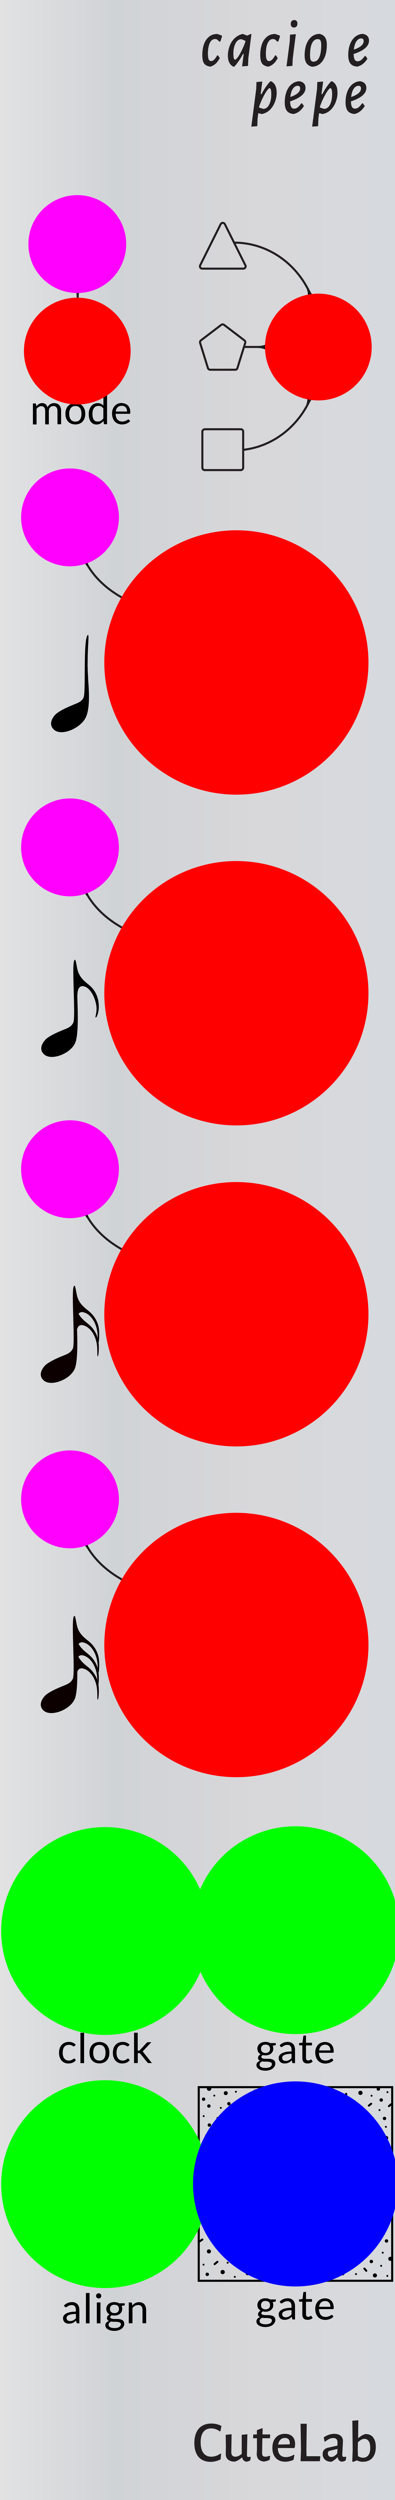 <?xml version="1.0" encoding="UTF-8"?>
<svg xmlns="http://www.w3.org/2000/svg" xmlns:xlink="http://www.w3.org/1999/xlink" viewBox="0 0 57.6 364.25">
  <defs>
    <linearGradient id="panel-gradient" x1="0" y1="182.13" x2="57.6" y2="182.13" gradientUnits="userSpaceOnUse">
      <stop offset="0" stop-color="#e2e2e3"/>
      <stop offset=".29" stop-color="#d0d3d6"/>
      <stop offset=".65" stop-color="#d8d7da"/>
      <stop offset=".87" stop-color="#d7d9dc"/>
      <stop offset="1" stop-color="#d6d9dd"/>
      <stop offset="1" stop-color="#a6a8ab"/>
    </linearGradient>
  </defs>
  <g id="Panel_Background" data-name="Panel Background">
    <rect x="0" y="0" width="57.6" height="364.25" style="fill: url(#panel-gradient);"/>
  </g>
  <g id="print">
    <g id="Labels_as_Shapes" data-name="Labels as Shapes">
      <g>
        <path d="M32.3,353.45l-.16.77-.08.03c-.38-.29-.8-.44-1.26-.44-.5,0-.88.17-1.14.51-.26.34-.4.84-.4,1.51s.13,1.21.4,1.56c.27.36.65.54,1.14.54.24,0,.47-.04.71-.12s.45-.2.65-.34l.08.05-.07.8c-.49.24-.97.36-1.44.36-.77,0-1.35-.24-1.77-.71-.41-.48-.62-1.15-.62-2.03s.22-1.61.65-2.1,1.05-.74,1.84-.74c.56,0,1.05.12,1.47.37Z" style="fill: #231f20;"/>
        <path d="M36.57,357.99l-.08.48c-.19.11-.37.17-.55.19-.17-.03-.3-.09-.4-.18-.1-.09-.17-.23-.23-.42h-.06c-.33.3-.67.5-1.02.59-.43,0-.75-.1-.98-.3-.23-.2-.34-.48-.33-.85l.02-1.06-.03-1.7.86-.08-.04,2.6c0,.21.04.37.14.49.1.12.25.18.45.18.3,0,.61-.14.93-.42v-2.77l.82-.08-.06,3.03c0,.1.02.17.05.22.03.04.09.06.18.06.07,0,.16-.01.26-.03l.08.06Z" style="fill: #231f20;"/>
        <path d="M39.31,357.79l.08.06-.08.54c-.31.15-.6.23-.87.25-.35-.06-.61-.17-.76-.35-.16-.18-.24-.44-.24-.78l.03-.61v-1.66h-.54l-.03-.05.04-.5h.52v-.62l.76-.29.08.07-.02.84h1.09l.03.06-.04.49h-1.1l-.04,2.13c0,.21.03.36.11.44.08.08.21.12.39.12s.38-.05.59-.15Z" style="fill: #231f20;"/>
        <path d="M42.91,356.67h-2.39c0,.44.11.77.31.99.2.22.49.33.87.33s.77-.12,1.15-.35l.08.05-.13.7c-.41.18-.82.27-1.21.27-.58,0-1.04-.18-1.37-.54-.33-.36-.5-.85-.5-1.47s.16-1.13.49-1.5c.33-.37.77-.55,1.33-.55.48,0,.84.13,1.1.39.26.26.39.63.39,1.1,0,.13-.01.29-.04.47l-.09.1ZM42.26,356c0-.27-.06-.47-.18-.6-.12-.14-.3-.2-.53-.2-.26,0-.48.08-.65.25s-.28.4-.34.71l1.68-.03.02-.12Z" style="fill: #231f20;"/>
        <path d="M46.71,357.94l-.07.65h-2.81l.06-1.64-.06-3.82h.9l-.05,3.74.02.99h1.95l.06.08Z" style="fill: #231f20;"/>
        <path d="M49.67,354.88c.23.19.34.45.34.78,0,.1-.02.44-.05,1.02-.03.57-.05.9-.05,1,0,.11.02.18.06.22.04.04.1.06.19.06.06,0,.14-.01.25-.03l.08.06-.08.48c-.16.1-.34.16-.54.19-.18-.02-.32-.08-.42-.19-.11-.11-.17-.26-.2-.44h-.06c-.29.31-.58.52-.88.64-.39,0-.7-.11-.92-.31s-.34-.47-.34-.81c0-.5.27-.82.82-.94l1.34-.3v-.46c0-.21-.04-.37-.15-.48-.1-.11-.26-.16-.45-.16s-.39.04-.58.13c-.19.09-.41.23-.64.41l-.07-.04-.11-.6c.5-.34,1.01-.51,1.53-.51.39,0,.7.09.93.28ZM48.1,357.07c-.1.02-.18.06-.22.11-.05.05-.07.14-.07.25,0,.17.05.3.14.4.09.1.22.14.38.14.27,0,.55-.17.85-.52l.03-.65-1.11.26Z" style="fill: #231f20;"/>
        <path d="M54.41,355.13c.26.33.39.79.39,1.38,0,.69-.17,1.22-.5,1.6-.33.37-.8.56-1.39.56-.29,0-.58-.07-.87-.2l-.54.22-.13-.08.06-1.65-.05-4.27.87-.07-.03,2.59h.05c.18-.15.34-.27.49-.36.15-.09.33-.16.53-.22.49,0,.87.16,1.13.49ZM53.71,357.72c.19-.24.28-.59.28-1.07,0-.42-.07-.75-.22-.98s-.36-.34-.64-.34c-.3,0-.61.17-.94.51l-.02,1.02.03.99c.25.15.5.23.73.23.33,0,.59-.12.77-.35Z" style="fill: #231f20;"/>
      </g>
      <g>
        <path d="M40.35,13.46c0,.47-.08.92-.25,1.37-.16.45-.41.83-.73,1.16-.33.32-.71.53-1.17.62h-.05l-.49-.12-.1.79-.04,1.1-.87.07.71-5.49.04-1.01.85-.07-.24,1.83h.12c.38-.72.8-1.34,1.28-1.86h.15c.52.28.78.82.78,1.61ZM39.24,15.26c.21-.4.32-.91.32-1.52,0-.32-.02-.55-.07-.69-.05-.14-.11-.21-.17-.21-.07,0-.19.1-.35.31-.16.2-.34.5-.55.9-.21.39-.41.86-.61,1.4l-.03.22.6.19c.36,0,.65-.2.86-.6Z" style="fill: #231f20;"/>
        <path d="M44.05,15.06l.27.39c-.39.63-.88,1.01-1.46,1.15h-.12c-.42-.05-.74-.21-.93-.48s-.29-.67-.29-1.21c0-.59.09-1.11.26-1.56s.42-.82.74-1.08.68-.41,1.08-.43h.09c.28.06.49.16.64.33.15.17.22.38.22.65,0,.81-.75,1.46-2.24,1.95,0,.37.06.64.15.81.1.17.24.25.44.25.16,0,.33-.06.49-.17.16-.12.34-.32.54-.6h.12ZM42.7,12.94c-.19.29-.31.69-.36,1.19.95-.32,1.43-.74,1.43-1.25,0-.25-.12-.38-.37-.38-.27,0-.5.15-.7.44Z" style="fill: #231f20;"/>
        <path d="M49.22,13.46c0,.47-.08.92-.25,1.37-.16.45-.41.83-.73,1.16-.33.32-.71.53-1.17.62h-.05l-.49-.12-.1.79-.04,1.1-.87.07.71-5.49.04-1.01.85-.07-.24,1.83h.12c.38-.72.8-1.34,1.28-1.86h.15c.52.28.78.82.78,1.61ZM48.11,15.26c.21-.4.32-.91.32-1.52,0-.32-.02-.55-.07-.69-.05-.14-.11-.21-.17-.21-.07,0-.19.1-.35.31-.16.2-.34.5-.55.9-.21.39-.41.86-.61,1.4l-.03.22.6.19c.36,0,.65-.2.86-.6Z" style="fill: #231f20;"/>
        <path d="M52.92,15.06l.27.39c-.39.63-.88,1.01-1.46,1.15h-.12c-.42-.05-.74-.21-.93-.48s-.29-.67-.29-1.21c0-.59.09-1.11.26-1.56s.42-.82.74-1.08.68-.41,1.08-.43h.09c.28.06.49.16.64.33.15.17.22.38.22.65,0,.81-.75,1.46-2.24,1.95,0,.37.06.64.15.81.1.17.24.25.44.25.16,0,.33-.06.49-.17.16-.12.34-.32.54-.6h.12ZM51.57,12.94c-.19.29-.31.69-.36,1.19.95-.32,1.43-.74,1.43-1.25,0-.25-.12-.38-.37-.38-.27,0-.5.15-.7.44Z" style="fill: #231f20;"/>
      </g>
      <g>
        <path d="M32.33,5.17l.05.13-.24.74-.18.02c-.12-.15-.22-.25-.31-.3-.09-.05-.19-.07-.3-.07-.32,0-.57.19-.75.56-.18.38-.28.9-.28,1.56,0,.4.04.68.11.84.07.16.19.25.36.25.29,0,.58-.28.88-.83h.12s.26.39.26.39c-.19.35-.38.62-.59.81-.21.19-.45.33-.74.43h-.13c-.39-.07-.67-.22-.84-.47-.17-.25-.25-.66-.25-1.23s.08-1.09.24-1.55c.16-.46.4-.82.73-1.09.33-.27.73-.41,1.22-.41l.62.22Z" style="fill: #231f20;"/>
        <path d="M36.66,5l-.45,3.52-.04,1.08-.87.07.24-1.82h-.1c-.39.74-.82,1.36-1.27,1.86h-.15c-.53-.27-.79-.81-.79-1.61,0-.46.08-.91.24-1.36.16-.45.4-.83.73-1.15s.72-.54,1.18-.64h.05l.61.24.54-.25.09.06ZM34.63,8.4c.16-.2.34-.5.54-.89.2-.39.41-.86.61-1.41v-.15l-.57-.24c-.36,0-.65.2-.86.6-.21.4-.32.91-.32,1.52,0,.31.02.54.07.67.05.13.11.2.17.2.08,0,.2-.1.35-.3Z" style="fill: #231f20;"/>
        <path d="M40.78,5.17l.05.13-.24.74-.18.02c-.12-.15-.22-.25-.31-.3-.09-.05-.19-.07-.3-.07-.32,0-.57.19-.75.56-.19.38-.28.9-.28,1.56,0,.4.04.68.11.84.07.16.19.25.36.25.29,0,.58-.28.88-.83h.12s.26.39.26.39c-.19.35-.38.62-.59.81s-.45.33-.74.43h-.13c-.39-.07-.67-.22-.84-.47-.17-.25-.25-.66-.25-1.23s.08-1.09.24-1.55c.16-.46.4-.82.73-1.09.33-.27.73-.41,1.22-.41l.62.22Z" style="fill: #231f20;"/>
        <path d="M42.69,8.52l-.05,1.08-.86.07.47-3.61.04-1.01.85-.07-.45,3.54ZM43.25,3.06c.08.09.12.22.12.39s-.04.31-.14.41-.21.15-.36.15-.27-.05-.35-.14c-.08-.09-.12-.22-.12-.39s.05-.31.14-.41.21-.15.37-.15c.15,0,.26.05.34.14Z" style="fill: #231f20;"/>
        <path d="M46.6,4.94c.35.07.61.24.79.49.18.25.27.61.27,1.08,0,.94-.18,1.7-.55,2.27-.37.57-.88.89-1.53.94h-.09c-.36-.09-.63-.26-.8-.52-.18-.26-.27-.63-.27-1.12,0-.6.08-1.13.25-1.6.17-.46.41-.83.73-1.1.31-.27.69-.42,1.12-.44h.09ZM45.49,6.32c-.19.42-.28,1-.28,1.76,0,.32.04.55.11.69.08.14.2.21.39.21.38,0,.66-.21.85-.64.19-.42.28-1.01.28-1.76,0-.32-.04-.55-.11-.68-.08-.13-.2-.2-.38-.2-.38,0-.67.21-.85.62Z" style="fill: #231f20;"/>
        <path d="M53.31,8.16l.27.39c-.39.63-.88,1.01-1.46,1.15h-.12c-.42-.05-.74-.21-.93-.48s-.29-.67-.29-1.21c0-.59.09-1.11.26-1.56s.42-.82.74-1.08.68-.41,1.08-.43h.09c.28.06.49.16.64.33.15.17.22.38.22.65,0,.81-.75,1.46-2.24,1.95,0,.37.06.64.15.81.1.17.24.25.44.25.16,0,.33-.06.49-.17.16-.12.34-.32.54-.6h.12ZM51.96,6.04c-.19.29-.31.69-.36,1.19.95-.32,1.43-.74,1.43-1.25,0-.25-.12-.38-.37-.38-.27,0-.5.15-.7.44Z" style="fill: #231f20;"/>
      </g>
      <g>
        <path d="M38.71,334.85c.13,0,.26.01.37.04.12.03.22.07.31.13h.83v.2c0,.07-.04.11-.13.13l-.34.05c.07.13.1.27.1.43,0,.15-.03.28-.08.4-.06.12-.14.22-.24.31-.1.09-.22.15-.36.2-.14.05-.29.07-.46.07-.14,0-.28-.02-.4-.05-.06.04-.11.09-.15.13-.03.05-.05.09-.05.14,0,.07.03.13.09.17.06.04.13.07.23.08.1.02.21.03.33.03h.37c.13,0,.25.01.37.03s.23.06.33.11.17.12.23.21c.06.09.09.2.09.35,0,.13-.03.26-.1.38-.07.12-.16.23-.28.33-.12.1-.27.17-.45.23s-.38.09-.6.09-.42-.02-.58-.07c-.17-.04-.31-.1-.42-.18-.11-.07-.19-.16-.25-.26-.05-.1-.08-.2-.08-.3,0-.15.05-.28.14-.38.09-.11.22-.19.39-.25-.09-.04-.15-.09-.21-.16-.05-.07-.08-.16-.08-.27,0-.04,0-.09.02-.14.02-.05.04-.09.07-.14.03-.05.07-.09.12-.13.05-.04.1-.08.17-.11-.15-.08-.27-.2-.35-.33-.08-.14-.13-.3-.13-.49,0-.15.03-.28.09-.4s.14-.22.24-.31c.1-.08.22-.15.36-.2.14-.05.3-.07.46-.07ZM39.65,338.1c0-.08-.02-.14-.06-.19s-.1-.08-.17-.11c-.07-.03-.16-.04-.25-.06-.09-.01-.19-.02-.3-.02h-.32c-.11,0-.21-.01-.31-.04-.11.05-.21.12-.28.2s-.11.17-.11.28c0,.07.02.13.05.19.03.06.09.11.16.15s.16.08.27.1c.11.03.24.04.39.04s.27-.01.39-.04.21-.06.29-.11c.08-.05.14-.11.18-.17s.06-.14.06-.22ZM38.71,336.46c.11,0,.2-.01.29-.04.08-.03.15-.07.21-.13.06-.05.1-.12.13-.19s.04-.16.04-.25c0-.19-.06-.33-.17-.44-.11-.11-.28-.17-.49-.17s-.38.05-.49.17c-.11.11-.17.26-.17.44,0,.09.01.17.04.25.03.08.07.14.13.19.06.05.12.1.21.13.08.03.18.04.28.04Z"/>
        <path d="M43.04,337.94h-.24c-.05,0-.09,0-.13-.02-.03-.02-.05-.05-.06-.1l-.06-.28c-.08.07-.16.14-.23.19-.08.06-.16.11-.24.14s-.17.07-.27.09c-.09.02-.2.03-.32.03s-.23-.02-.33-.05c-.1-.03-.19-.08-.27-.15-.08-.07-.14-.15-.18-.25-.04-.1-.07-.22-.07-.36,0-.12.03-.24.1-.35s.17-.21.32-.3c.15-.09.34-.16.58-.21.24-.06.53-.08.87-.08v-.24c0-.24-.05-.42-.15-.54-.1-.12-.25-.18-.45-.18-.13,0-.24.02-.33.05s-.17.07-.23.11c-.06.04-.12.08-.17.11s-.09.05-.14.05c-.04,0-.07,0-.09-.03-.03-.02-.05-.04-.07-.07l-.1-.17c.17-.16.35-.28.54-.36.19-.08.41-.12.65-.12.17,0,.32.03.45.08.13.06.24.13.33.23.09.1.16.22.2.36.05.14.07.3.07.47v1.94ZM41.65,337.62c.09,0,.18,0,.26-.03s.15-.05.22-.08c.07-.04.13-.08.2-.13.06-.05.12-.11.18-.17v-.63c-.25,0-.45.02-.63.05-.17.03-.31.07-.42.12-.11.05-.19.11-.24.18s-.07.14-.07.23.01.15.04.21c.03.06.06.11.1.14.04.04.1.06.16.08.06.02.12.03.2.03Z"/>
        <path d="M44.83,337.99c-.24,0-.42-.07-.55-.2-.13-.13-.19-.33-.19-.58v-1.86h-.37s-.06,0-.08-.03c-.02-.02-.03-.05-.03-.09v-.21l.5-.06.12-.94s.02-.05.04-.07c.02-.02.05-.03.08-.03h.27v1.05h.87v.39h-.87v1.82c0,.13.03.22.09.28.06.06.14.09.24.09.06,0,.1,0,.15-.02.04-.02.08-.03.11-.05.03-.02.05-.03.08-.05.02-.01.04-.02.06-.02.03,0,.05.02.08.05l.16.26c-.09.09-.2.15-.33.2s-.26.07-.4.07Z"/>
        <path d="M47.41,334.86c.18,0,.35.03.5.09.15.06.29.15.4.26s.2.26.26.43c.06.17.09.36.09.58,0,.08,0,.14-.03.17-.02.03-.05.04-.1.04h-2.02c0,.19.03.36.08.5.05.14.11.26.2.36.08.09.18.17.3.21s.25.07.39.07c.13,0,.25-.02.35-.05.1-.03.18-.06.25-.1.07-.04.13-.07.17-.1.05-.03.09-.05.12-.05.04,0,.08.02.1.05l.15.2c-.07.08-.15.15-.24.21-.09.06-.19.11-.3.15-.1.04-.21.07-.33.09-.11.02-.22.03-.33.03-.21,0-.4-.04-.58-.11-.18-.07-.33-.17-.46-.31-.13-.14-.23-.31-.3-.51s-.11-.43-.11-.7c0-.21.03-.41.1-.59.07-.18.16-.34.28-.48s.27-.24.45-.32.37-.12.59-.12ZM47.42,335.25c-.26,0-.46.08-.61.22-.15.15-.24.36-.28.62h1.65c0-.12-.02-.24-.05-.34-.03-.1-.08-.19-.15-.27-.07-.07-.15-.13-.24-.17s-.2-.06-.33-.06Z"/>
      </g>
      <g>
        <path d="M11.59,338.5h-.24c-.05,0-.09,0-.13-.02-.03-.02-.05-.05-.06-.1l-.06-.28c-.08.07-.16.14-.23.19-.08.06-.16.11-.24.14s-.17.07-.27.09c-.09.02-.2.03-.32.03s-.23-.02-.33-.05c-.1-.03-.19-.08-.27-.15-.08-.07-.14-.15-.18-.25-.04-.1-.07-.22-.07-.36,0-.12.03-.24.1-.35s.17-.21.32-.3c.15-.09.34-.16.58-.21.24-.06.53-.08.87-.08v-.24c0-.24-.05-.42-.15-.54-.1-.12-.25-.18-.45-.18-.13,0-.24.02-.33.05s-.17.07-.23.11c-.06.04-.12.08-.17.11s-.09.05-.14.05c-.04,0-.07,0-.09-.03-.03-.02-.05-.04-.07-.07l-.1-.17c.17-.16.35-.28.54-.36.19-.08.41-.12.65-.12.17,0,.32.03.45.08.13.06.24.13.33.23.09.1.16.22.2.36.05.14.07.3.07.47v1.94ZM10.21,338.17c.09,0,.18,0,.26-.03s.15-.05.22-.08c.07-.04.13-.08.2-.13.06-.05.12-.11.18-.17v-.63c-.25,0-.45.02-.63.05-.17.03-.31.07-.42.12-.11.05-.19.11-.24.18s-.07.14-.07.23.01.15.04.21c.03.06.06.11.1.14.04.04.1.06.16.08.06.02.12.03.2.03Z"/>
        <path d="M13.06,334.08v4.42h-.53v-4.42h.53Z"/>
        <path d="M14.77,334.5c0,.05-.01.1-.03.15-.02.04-.05.08-.08.12-.03.04-.08.06-.12.08-.05.02-.09.03-.15.03s-.1,0-.15-.03c-.04-.02-.08-.05-.12-.08-.04-.04-.06-.08-.08-.12-.02-.04-.03-.09-.03-.15s.01-.1.03-.15c.02-.05.05-.09.08-.12.03-.04.07-.06.12-.08.05-.02.09-.03.15-.03s.1,0,.15.03c.05.02.09.05.12.08.04.04.06.08.08.12.02.05.03.1.03.15ZM14.65,335.46v3.04h-.53v-3.04h.53Z"/>
        <path d="M16.68,335.41c.13,0,.26.01.37.04.12.03.22.07.31.13h.83v.2c0,.07-.04.11-.13.13l-.34.05c.07.13.1.27.1.43,0,.15-.03.28-.08.4-.06.12-.14.22-.24.31-.1.09-.22.15-.36.2-.14.05-.29.07-.46.07-.14,0-.28-.02-.4-.05-.06.04-.11.09-.15.13-.03.05-.05.09-.05.14,0,.07.03.13.09.17.06.04.13.07.23.08.1.02.21.03.33.03h.37c.13,0,.25.01.37.03s.23.06.33.11.17.12.23.21c.06.09.09.2.09.35,0,.13-.03.26-.1.38-.07.12-.16.23-.28.33-.12.1-.27.17-.45.23s-.38.09-.6.09-.42-.02-.58-.07c-.17-.04-.31-.1-.42-.18-.11-.07-.19-.16-.25-.26-.05-.1-.08-.2-.08-.3,0-.15.05-.28.14-.38.09-.11.22-.19.39-.25-.09-.04-.15-.09-.21-.16-.05-.07-.08-.16-.08-.27,0-.04,0-.09.02-.14.02-.05.04-.09.07-.14.03-.05.07-.09.12-.13.05-.04.1-.08.17-.11-.15-.08-.27-.2-.35-.33-.08-.14-.13-.3-.13-.49,0-.15.03-.28.09-.4s.14-.22.24-.31c.1-.08.22-.15.36-.2.14-.05.3-.07.46-.07ZM17.63,338.65c0-.08-.02-.14-.06-.19s-.1-.08-.17-.11c-.07-.03-.16-.04-.25-.06-.09-.01-.19-.02-.3-.02h-.32c-.11,0-.21-.01-.31-.04-.11.05-.21.12-.28.2s-.11.17-.11.28c0,.07.02.13.05.19.03.06.09.11.16.15s.16.08.27.1c.11.03.24.04.39.04s.27-.01.39-.04.21-.06.29-.11c.08-.05.14-.11.18-.17s.06-.14.06-.22ZM16.68,337.01c.11,0,.2-.01.29-.04.08-.03.15-.07.21-.13.06-.05.1-.12.13-.19s.04-.16.04-.25c0-.19-.06-.33-.17-.44-.11-.11-.28-.17-.49-.17s-.38.05-.49.17c-.11.11-.17.26-.17.44,0,.09.01.17.04.25.03.08.07.14.13.19.06.05.12.1.21.13.08.03.18.04.28.04Z"/>
        <path d="M18.78,338.5v-3.04h.32c.08,0,.12.04.14.11l.04.33c.13-.15.28-.26.44-.35s.35-.13.57-.13c.17,0,.31.03.44.08.13.06.23.13.32.23.09.1.15.22.19.36.04.14.07.3.07.47v1.93h-.53v-1.93c0-.23-.05-.41-.16-.54-.1-.13-.27-.19-.48-.19-.16,0-.31.04-.44.11s-.26.18-.38.31v2.24h-.53Z"/>
      </g>
      <g>
        <path d="M38.71,297.5c.13,0,.26.01.37.04.12.03.22.07.31.13h.83v.2c0,.07-.04.11-.13.13l-.34.05c.07.13.1.27.1.43,0,.15-.03.28-.08.4-.06.12-.14.22-.24.31-.1.09-.22.15-.36.2-.14.05-.29.07-.46.07-.14,0-.28-.02-.4-.05-.06.04-.11.09-.15.13-.03.05-.05.09-.05.14,0,.07.03.13.09.17.06.04.13.07.23.08.1.02.21.03.33.03h.37c.13,0,.25.01.37.03s.23.06.33.11.17.12.23.21c.06.09.09.2.09.35,0,.13-.03.26-.1.38-.07.12-.16.23-.28.33-.12.1-.27.17-.45.23s-.38.09-.6.09-.42-.02-.58-.07c-.17-.04-.31-.1-.42-.18-.11-.07-.19-.16-.25-.26-.05-.1-.08-.2-.08-.3,0-.15.05-.28.14-.38.09-.11.22-.19.39-.25-.09-.04-.15-.09-.21-.16-.05-.07-.08-.16-.08-.27,0-.04,0-.09.02-.14.02-.05.04-.09.07-.14.03-.05.07-.09.12-.13.05-.04.1-.08.17-.11-.15-.08-.27-.2-.35-.33-.08-.14-.13-.3-.13-.49,0-.15.03-.28.09-.4s.14-.22.24-.31c.1-.08.22-.15.36-.2.14-.05.3-.07.46-.07ZM39.65,300.75c0-.08-.02-.14-.06-.19s-.1-.08-.17-.11c-.07-.03-.16-.04-.25-.06-.09-.01-.19-.02-.3-.02h-.32c-.11,0-.21-.01-.31-.04-.11.05-.21.12-.28.2s-.11.17-.11.28c0,.07.02.13.05.19.03.06.09.11.16.15s.16.08.27.1c.11.03.24.04.39.04s.27-.01.39-.04.21-.06.29-.11c.08-.05.14-.11.18-.17s.06-.14.06-.22ZM38.71,299.11c.11,0,.2-.01.29-.04.08-.03.15-.07.21-.13.06-.05.1-.12.13-.19s.04-.16.04-.25c0-.19-.06-.33-.17-.44-.11-.11-.28-.17-.49-.17s-.38.05-.49.17c-.11.11-.17.26-.17.44,0,.09.01.17.04.25.03.08.07.14.13.19.06.05.12.1.21.13.08.03.18.04.28.04Z"/>
        <path d="M43.04,300.59h-.24c-.05,0-.09,0-.13-.02-.03-.02-.05-.05-.06-.1l-.06-.28c-.08.07-.16.14-.23.19-.08.06-.16.11-.24.14s-.17.07-.27.09c-.09.02-.2.03-.32.03s-.23-.02-.33-.05c-.1-.03-.19-.08-.27-.15-.08-.07-.14-.15-.18-.25-.04-.1-.07-.22-.07-.36,0-.12.03-.24.1-.35s.17-.21.32-.3c.15-.09.34-.16.58-.21.24-.06.53-.08.87-.08v-.24c0-.24-.05-.42-.15-.54-.1-.12-.25-.18-.45-.18-.13,0-.24.02-.33.05s-.17.07-.23.11c-.06.04-.12.08-.17.11s-.09.05-.14.05c-.04,0-.07,0-.09-.03-.03-.02-.05-.04-.07-.07l-.1-.17c.17-.16.35-.28.54-.36.19-.08.41-.12.65-.12.17,0,.32.03.45.08.13.06.24.13.33.23.09.1.16.22.2.36.05.14.07.3.07.47v1.94ZM41.65,300.27c.09,0,.18,0,.26-.03s.15-.05.22-.08c.07-.04.13-.08.2-.13.06-.05.12-.11.18-.17v-.63c-.25,0-.45.02-.63.05-.17.03-.31.07-.42.12-.11.05-.19.11-.24.18s-.07.14-.07.23.01.15.04.21c.03.06.06.11.1.14.04.04.1.06.16.08.06.02.12.03.2.03Z"/>
        <path d="M44.83,300.64c-.24,0-.42-.07-.55-.2-.13-.13-.19-.33-.19-.58v-1.86h-.37s-.06,0-.08-.03c-.02-.02-.03-.05-.03-.09v-.21l.5-.06.12-.94s.02-.05.04-.07c.02-.02.05-.03.08-.03h.27v1.05h.87v.39h-.87v1.82c0,.13.03.22.09.28.06.06.14.09.24.09.06,0,.1,0,.15-.02.04-.02.08-.03.11-.05.03-.02.05-.03.08-.05.02-.01.04-.02.06-.02.03,0,.05.02.08.05l.16.26c-.09.09-.2.15-.33.2s-.26.07-.4.07Z"/>
        <path d="M47.41,297.51c.18,0,.35.03.5.09.15.06.29.15.4.26s.2.26.26.43c.06.17.09.36.09.58,0,.08,0,.14-.03.17-.02.03-.05.04-.1.04h-2.02c0,.19.03.36.08.5.05.14.11.26.2.36.08.09.18.17.3.21s.25.07.39.07c.13,0,.25-.02.35-.05.1-.03.18-.06.25-.1.07-.04.13-.07.17-.1.05-.03.09-.05.12-.05.04,0,.08.02.1.05l.15.2c-.07.08-.15.15-.24.21-.09.06-.19.11-.3.15-.1.04-.21.07-.33.09-.11.02-.22.03-.33.03-.21,0-.4-.04-.58-.11-.18-.07-.33-.17-.46-.31-.13-.14-.23-.31-.3-.51s-.11-.43-.11-.7c0-.21.03-.41.1-.59.07-.18.16-.34.28-.48s.27-.24.45-.32.37-.12.59-.12ZM47.42,297.9c-.26,0-.46.08-.61.22-.15.15-.24.36-.28.62h1.65c0-.12-.02-.24-.05-.34-.03-.1-.08-.19-.15-.27-.07-.07-.15-.13-.24-.17s-.2-.06-.33-.06Z"/>
      </g>
      <g>
        <path d="M10.88,298.09s-.03.04-.05.05c-.02.01-.04.02-.07.02s-.06-.01-.1-.04c-.04-.02-.08-.05-.13-.08s-.12-.06-.2-.08c-.08-.02-.17-.04-.28-.04-.15,0-.28.03-.39.08-.11.05-.21.13-.29.23-.08.1-.14.22-.17.36s-.06.3-.06.48c0,.18.02.35.06.49.04.14.1.26.18.36.08.1.17.17.28.22.11.05.23.08.37.08s.24-.02.32-.05c.08-.03.15-.07.21-.1.06-.04.1-.07.14-.1.04-.03.07-.05.11-.05.05,0,.08.02.1.05l.15.2c-.13.16-.3.28-.49.36-.2.08-.41.11-.63.11-.19,0-.37-.04-.53-.11-.16-.07-.3-.17-.42-.3-.12-.13-.21-.3-.28-.49-.07-.19-.1-.42-.1-.66,0-.23.03-.43.09-.63.06-.19.16-.36.28-.5s.27-.25.45-.33.38-.12.61-.12c.21,0,.4.03.56.1s.31.17.44.29l-.14.19Z"/>
        <path d="M12.26,296.17v4.42h-.53v-4.42h.53Z"/>
        <path d="M14.5,297.51c.22,0,.42.04.6.11.18.07.33.18.46.31s.22.3.29.49c.07.19.1.41.1.65s-.03.46-.1.65c-.07.19-.16.36-.29.49s-.28.24-.46.31-.38.11-.6.11-.42-.04-.6-.11-.33-.18-.46-.31-.22-.3-.29-.49c-.07-.19-.1-.41-.1-.65s.03-.45.1-.65c.07-.19.17-.36.29-.49s.28-.24.46-.31c.18-.07.38-.11.6-.11ZM14.5,300.22c.3,0,.52-.1.67-.3.15-.2.22-.48.22-.84s-.07-.64-.22-.85c-.15-.2-.37-.3-.67-.3-.15,0-.28.03-.4.08-.11.05-.21.13-.28.22-.08.1-.13.22-.17.36-.04.14-.06.3-.06.49s.02.34.06.48c.04.14.09.26.17.36.08.1.17.17.28.22.11.05.24.08.4.08Z"/>
        <path d="M18.73,298.09s-.03.04-.05.05c-.02.01-.04.02-.07.02s-.06-.01-.1-.04c-.04-.02-.08-.05-.13-.08s-.12-.06-.2-.08c-.08-.02-.17-.04-.28-.04-.15,0-.28.03-.39.08-.11.05-.21.13-.29.23-.08.1-.14.22-.17.36s-.06.3-.06.48c0,.18.02.35.06.49.04.14.1.26.18.36.08.1.17.17.28.22.11.05.23.08.37.08s.24-.02.32-.05c.08-.03.15-.07.21-.1.06-.04.1-.07.14-.1.04-.03.07-.05.11-.05.05,0,.08.02.1.05l.15.2c-.13.16-.3.28-.49.36-.2.08-.41.11-.63.11-.19,0-.37-.04-.53-.11-.16-.07-.3-.17-.42-.3-.12-.13-.21-.3-.28-.49-.07-.19-.1-.42-.1-.66,0-.23.03-.43.09-.63.06-.19.16-.36.28-.5s.27-.25.45-.33.38-.12.61-.12c.21,0,.4.03.56.1s.31.17.44.29l-.14.19Z"/>
        <path d="M20.08,296.17v2.6h.14s.07,0,.1-.02c.03-.01.05-.03.09-.07l.96-1.03s.06-.06.09-.08c.03-.02.07-.03.12-.03h.49l-1.12,1.19s-.05.06-.08.09c-.03.03-.06.05-.09.07.04.02.07.05.1.08s.06.07.08.11l1.19,1.5h-.48s-.08,0-.11-.03c-.03-.02-.06-.04-.09-.08l-1-1.24s-.06-.07-.09-.08c-.03-.01-.08-.02-.14-.02h-.15v1.45h-.54v-4.42h.54Z"/>
      </g>
      <g>
        <path d="M4.8,61.81v-3.03h.32c.08,0,.12.04.14.11l.04.31c.11-.14.24-.25.38-.34.14-.09.3-.13.48-.13.21,0,.37.06.5.17.13.11.22.27.27.46.04-.11.1-.2.17-.28s.15-.15.23-.2c.09-.05.18-.09.27-.11s.19-.04.29-.04c.16,0,.3.03.43.08s.23.12.32.22c.09.1.15.22.2.36.05.14.07.31.07.49v1.93h-.53v-1.93c0-.24-.05-.42-.16-.54-.1-.12-.25-.18-.45-.18-.09,0-.17.02-.25.05s-.15.08-.21.14-.11.14-.14.23c-.03.09-.05.2-.05.32v1.93h-.53v-1.93c0-.24-.05-.42-.15-.54s-.24-.18-.43-.18c-.13,0-.25.04-.37.11-.11.07-.22.17-.31.29v2.26h-.53Z"/>
        <path d="M10.99,58.73c.22,0,.42.04.6.11s.33.18.45.31c.12.14.22.3.29.49.07.19.1.41.1.64s-.03.45-.1.65c-.07.19-.16.35-.29.49-.12.14-.28.24-.45.31s-.38.11-.6.11-.42-.04-.6-.11c-.18-.07-.33-.18-.46-.31-.13-.14-.22-.3-.29-.49-.07-.19-.1-.41-.1-.65s.03-.45.1-.64c.07-.19.16-.36.29-.49.13-.14.28-.24.46-.31.18-.07.38-.11.6-.11ZM10.99,61.43c.3,0,.52-.1.67-.3s.22-.48.22-.84-.07-.64-.22-.84-.37-.3-.67-.3c-.15,0-.28.03-.39.08-.11.05-.21.13-.28.22s-.13.22-.17.36c-.04.14-.06.3-.06.48s.02.34.06.48c.04.14.09.26.17.36s.17.17.28.22c.11.05.24.08.39.08Z"/>
        <path d="M15.28,61.81c-.08,0-.12-.04-.14-.11l-.05-.37c-.13.16-.28.28-.44.38-.17.09-.36.14-.57.14-.17,0-.33-.03-.47-.1-.14-.07-.26-.17-.36-.29s-.18-.29-.23-.48c-.05-.19-.08-.42-.08-.67,0-.22.03-.43.09-.62.06-.19.15-.36.26-.5.11-.14.25-.25.41-.33.16-.08.34-.12.55-.12.19,0,.34.03.48.09.13.06.25.15.35.26v-1.68h.53v4.4h-.32ZM14.25,61.42c.17,0,.33-.04.46-.12.13-.08.25-.19.36-.34v-1.46c-.1-.13-.2-.22-.32-.28s-.25-.08-.39-.08c-.28,0-.5.1-.65.3s-.23.49-.23.86c0,.2.02.37.05.51.03.14.08.26.15.35.07.09.15.16.24.2s.21.06.33.06Z"/>
        <path d="M17.75,58.73c.18,0,.35.03.5.09.15.06.29.15.4.26.11.11.2.26.26.42.06.17.09.36.09.58,0,.08,0,.14-.03.17-.02.03-.05.04-.1.04h-2.01c0,.19.03.36.08.5.05.14.11.26.2.35.08.09.18.17.3.21.12.05.25.07.39.07.13,0,.25-.02.35-.05s.18-.06.25-.1c.07-.04.13-.07.17-.1s.09-.05.12-.05c.04,0,.08.02.1.05l.15.19c-.07.08-.14.15-.24.21-.09.06-.19.11-.29.15-.1.04-.21.07-.32.09-.11.02-.22.03-.33.03-.21,0-.4-.04-.58-.11-.18-.07-.33-.17-.46-.31s-.23-.31-.3-.51-.11-.43-.11-.69c0-.21.03-.41.1-.59.06-.18.16-.34.28-.48.12-.13.27-.24.45-.32s.37-.12.59-.12ZM17.76,59.12c-.26,0-.46.07-.61.22-.15.15-.24.35-.27.62h1.65c0-.12-.02-.24-.05-.34-.03-.1-.08-.19-.15-.27-.07-.07-.15-.13-.24-.17-.09-.04-.2-.06-.32-.06Z"/>
      </g>
    </g>
    <g id="Graphics">
      <path d="M10.22,70.19c.91,0,1.84.24,2.68.75,2.45,1.48,3.23,4.67,1.75,7.12-.97,1.61-2.68,2.5-4.44,2.5-.91,0-1.84-.24-2.68-.75-2.45-1.48-3.23-4.67-1.75-7.12.97-1.61,2.68-2.5,4.44-2.5M10.22,69.89h0c-1.94,0-3.69.99-4.69,2.64-1.57,2.59-.74,5.96,1.85,7.53.86.52,1.84.79,2.83.79,1.94,0,3.69-.99,4.69-2.64,1.57-2.59.74-5.96-1.85-7.53-.86-.52-1.84-.79-2.83-.79h0Z" style="fill: #181718;"/>
      <g>
        <path d="M14.71,78.33c-.64,1.41-2.74,2.34-1.78,4.01.06.1-.25.16-.28.12-.75-1.11-.88-1.31-2.95-1.62-.34-.05-.31-.13-.31-.17-.03-.16,2.14.13,3.61-.83,0,0,.84-.63.84-.63l.74-.92s.19-.1.13.05Z"/>
        <path d="M12.74,82.31c2.37,4.05,7.37,6.58,13.34,7.35" style="fill: none; stroke: #231f20; stroke-miterlimit: 10; stroke-width: .3px;"/>
      </g>
      <path d="M10.22,118.28c.91,0,1.84.24,2.68.75,2.45,1.48,3.23,4.67,1.75,7.12-.97,1.61-2.68,2.5-4.44,2.5-.91,0-1.84-.24-2.68-.75-2.45-1.48-3.23-4.67-1.75-7.12.97-1.61,2.68-2.5,4.44-2.5M10.22,117.98c-1.94,0-3.69.99-4.69,2.64-.76,1.25-.98,2.73-.63,4.15.35,1.42,1.23,2.62,2.48,3.38.86.52,1.84.79,2.83.79,1.94,0,3.69-.99,4.69-2.64.76-1.25.98-2.73.63-4.15-.35-1.42-1.23-2.62-2.48-3.38-.86-.52-1.84-.79-2.83-.79h0Z" style="fill: #181718;"/>
      <g>
        <path d="M14.71,126.41c-.64,1.41-2.74,2.34-1.78,4.01.06.1-.25.16-.28.12-.75-1.11-.88-1.31-2.95-1.62-.34-.05-.31-.13-.31-.17-.03-.16,2.14.13,3.61-.83,0,0,.84-.63.84-.63l.74-.92s.19-.1.13.05Z"/>
        <path d="M12.74,130.39c2.37,4.05,7.37,6.58,13.34,7.35" style="fill: none; stroke: #231f20; stroke-miterlimit: 10; stroke-width: .3px;"/>
      </g>
      <path d="M10.22,165.17c.91,0,1.84.24,2.68.75,2.45,1.48,3.23,4.67,1.75,7.12-.97,1.61-2.68,2.5-4.44,2.5-.91,0-1.84-.24-2.68-.75-2.45-1.48-3.23-4.67-1.75-7.12.97-1.61,2.68-2.5,4.44-2.5M10.22,164.87c-1.94,0-3.69.99-4.69,2.64-.76,1.25-.98,2.73-.63,4.15s1.23,2.62,2.48,3.38c.86.52,1.84.79,2.83.79,1.94,0,3.69-.99,4.69-2.64.76-1.25.98-2.73.63-4.15s-1.23-2.62-2.48-3.38c-.86-.52-1.84-.79-2.83-.79h0Z" style="fill: #181718;"/>
      <g>
        <path d="M14.71,173.3c-.64,1.41-2.74,2.34-1.78,4.01.06.1-.25.16-.28.12-.75-1.11-.88-1.31-2.95-1.62-.34-.05-.31-.13-.31-.17-.03-.16,2.14.13,3.61-.83,0,0,.84-.63.84-.63l.74-.92s.19-.1.13.05Z"/>
        <path d="M12.74,177.28c2.37,4.05,7.37,6.58,13.34,7.35" style="fill: none; stroke: #231f20; stroke-miterlimit: 10; stroke-width: .3px;"/>
      </g>
      <path d="M10.22,213.27c.91,0,1.84.24,2.68.75,2.45,1.48,3.23,4.67,1.75,7.12-.97,1.61-2.68,2.5-4.44,2.5-.91,0-1.84-.24-2.68-.75-2.45-1.48-3.23-4.67-1.75-7.12.97-1.61,2.68-2.5,4.44-2.5M10.22,212.97c-1.94,0-3.69.99-4.69,2.64-1.57,2.59-.74,5.96,1.85,7.53.86.52,1.84.79,2.83.79,1.94,0,3.69-.99,4.69-2.64,1.57-2.59.74-5.96-1.85-7.53-.86-.52-1.84-.79-2.83-.79h0Z" style="fill: #181718;"/>
      <g>
        <path d="M14.71,221.4c-.64,1.41-2.74,2.34-1.78,4.01.06.1-.25.16-.28.12-.75-1.11-.88-1.31-2.95-1.62-.34-.05-.31-.13-.31-.17-.03-.16,2.14.13,3.61-.83,0,0,.84-.63.84-.63l.74-.92s.19-.1.13.05Z"/>
        <path d="M12.74,225.38c2.37,4.05,7.37,6.58,13.34,7.35" style="fill: none; stroke: #231f20; stroke-miterlimit: 10; stroke-width: .3px;"/>
      </g>
      <path d="M11.28,30.38c.91,0,1.84.24,2.68.75,2.45,1.48,3.23,4.67,1.75,7.12-.97,1.61-2.68,2.5-4.44,2.5-.91,0-1.84-.24-2.68-.75-2.45-1.48-3.23-4.67-1.75-7.12.97-1.61,2.68-2.5,4.44-2.5M11.28,30.08c-1.94,0-3.69.99-4.69,2.64-.76,1.25-.98,2.73-.63,4.15.35,1.42,1.23,2.62,2.48,3.38.86.52,1.84.79,2.83.79,1.94,0,3.69-.99,4.69-2.64,1.57-2.59.74-5.96-1.85-7.53-.86-.52-1.84-.79-2.83-.79h0Z"/>
      <path d="M14.54,39.97c-1.17.91-3.07,1.11-3.06,3.17,0,.11-.3.15-.3.04-.05-1.38-.43-1.7-1.98-2.5-.31-.16-.66-.38-.62-.37.16.05,2.13.94,3.84.53,0,0,1-.31,1.01-.31l1.01-.62s.23-.05.11.05Z"/>
      <path d="M43.09,269.79c6.38,0,11.55,5.17,11.55,11.55s-5.17,11.55-11.55,11.55-11.55-5.17-11.55-11.55,5.17-11.55,11.55-11.55M43.09,269.49c-6.53,0-11.85,5.31-11.85,11.85s5.31,11.85,11.85,11.85,11.85-5.31,11.85-11.85-5.31-11.85-11.85-11.85h0Z"/>
      <g id="dot_circle_right" data-name="dot circle right">
        <g>
          <circle cx="55.61" cy="283.76" r=".37"/>
          <circle cx="53.68" cy="288.35" r=".37"/>
          <circle cx="50.22" cy="291.91" r=".37"/>
          <circle cx="45.58" cy="293.84" r=".37"/>
          <circle cx="40.64" cy="293.87" r=".37"/>
          <circle cx="36.05" cy="292.02" r=".37"/>
          <circle cx="55.6" cy="278.83" r=".37"/>
          <circle cx="53.74" cy="274.22" r=".37"/>
          <circle cx="50.3" cy="270.78" r=".37"/>
          <circle cx="45.71" cy="268.74" r=".37"/>
          <circle cx="54.91" cy="286.14" r=".37"/>
          <circle cx="52.13" cy="290.31" r=".37"/>
          <circle cx="48" cy="293.1" r=".37"/>
          <circle cx="43.14" cy="294.09" r=".37"/>
          <circle cx="38.26" cy="293.18" r=".37"/>
          <circle cx="55.79" cy="281.22" r=".37"/>
          <circle cx="54.9" cy="276.43" r=".37"/>
          <circle cx="52.18" cy="272.28" r=".37"/>
        </g>
        <g>
          <circle cx="36.05" cy="270.78" r=".37"/>
          <circle cx="32.55" cy="274.35" r=".37"/>
          <circle cx="30.64" cy="278.94" r=".37"/>
          <circle cx="30.62" cy="283.9" r=".37"/>
          <circle cx="32.51" cy="288.48" r=".37"/>
          <circle cx="40.64" cy="268.86" r=".37"/>
          <circle cx="34.12" cy="272.37" r=".37"/>
          <circle cx="31.38" cy="276.57" r=".37"/>
          <circle cx="30.38" cy="281.4" r=".37"/>
          <circle cx="31.35" cy="286.26" r=".37"/>
          <circle cx="34.08" cy="290.43" r=".37"/>
          <circle cx="38.26" cy="269.56" r=".37"/>
          <circle cx="43.11" cy="268.59" r=".37"/>
          <circle cx="48" cy="269.53" r=".37"/>
        </g>
      </g>
      <path d="M15.31,269.79c6.38,0,11.55,5.17,11.55,11.55s-5.17,11.55-11.55,11.55-11.55-5.17-11.55-11.55,5.17-11.55,11.55-11.55M15.31,269.49c-6.53,0-11.85,5.31-11.85,11.85s5.31,11.85,11.85,11.85,11.85-5.31,11.85-11.85-5.31-11.85-11.85-11.85h0Z"/>
      <g id="dot_circle_right-2" data-name="dot circle right">
        <g>
          <circle cx="27.83" cy="283.76" r=".37"/>
          <circle cx="25.91" cy="288.35" r=".37"/>
          <circle cx="22.44" cy="291.91" r=".37"/>
          <circle cx="17.8" cy="293.84" r=".37"/>
          <circle cx="12.86" cy="293.87" r=".37"/>
          <circle cx="8.27" cy="292.02" r=".37"/>
          <circle cx="27.82" cy="278.83" r=".37"/>
          <circle cx="25.96" cy="274.22" r=".37"/>
          <circle cx="22.52" cy="270.78" r=".37"/>
          <circle cx="17.93" cy="268.74" r=".37"/>
          <circle cx="27.13" cy="286.14" r=".37"/>
          <circle cx="24.35" cy="290.31" r=".37"/>
          <circle cx="20.22" cy="293.1" r=".37"/>
          <circle cx="15.36" cy="294.09" r=".37"/>
          <circle cx="10.48" cy="293.18" r=".37"/>
          <circle cx="28.01" cy="281.22" r=".37"/>
          <circle cx="27.12" cy="276.43" r=".37"/>
          <circle cx="24.4" cy="272.28" r=".37"/>
        </g>
        <g>
          <circle cx="8.27" cy="270.78" r=".37"/>
          <circle cx="4.78" cy="274.35" r=".37"/>
          <circle cx="2.86" cy="278.94" r=".37"/>
          <circle cx="2.84" cy="283.9" r=".37"/>
          <circle cx="4.73" cy="288.48" r=".37"/>
          <circle cx="12.86" cy="268.86" r=".37"/>
          <circle cx="6.34" cy="272.37" r=".37"/>
          <circle cx="3.6" cy="276.57" r=".37"/>
          <circle cx="2.6" cy="281.4" r=".37"/>
          <circle cx="3.57" cy="286.26" r=".37"/>
          <circle cx="6.3" cy="290.43" r=".37"/>
          <circle cx="10.48" cy="269.56" r=".37"/>
          <circle cx="15.33" cy="268.59" r=".37"/>
          <circle cx="20.22" cy="269.53" r=".37"/>
        </g>
      </g>
      <path d="M15.31,306.68c6.38,0,11.55,5.17,11.55,11.55s-5.17,11.55-11.55,11.55-11.55-5.17-11.55-11.55,5.17-11.55,11.55-11.55M15.31,306.38c-6.53,0-11.85,5.31-11.85,11.85s5.31,11.85,11.85,11.85,11.85-5.31,11.85-11.85-5.31-11.85-11.85-11.85h0Z"/>
      <g id="dot_circle_right-3" data-name="dot circle right">
        <g>
          <circle cx="27.83" cy="320.65" r=".37"/>
          <circle cx="25.91" cy="325.23" r=".37"/>
          <circle cx="22.44" cy="328.79" r=".37"/>
          <circle cx="17.8" cy="330.72" r=".37"/>
          <circle cx="12.86" cy="330.75" r=".37"/>
          <circle cx="8.27" cy="328.9" r=".37"/>
          <circle cx="27.82" cy="315.72" r=".37"/>
          <circle cx="25.96" cy="311.11" r=".37"/>
          <circle cx="22.52" cy="307.67" r=".37"/>
          <circle cx="17.93" cy="305.62" r=".37"/>
          <circle cx="27.13" cy="323.02" r=".37"/>
          <circle cx="24.35" cy="327.19" r=".37"/>
          <circle cx="20.22" cy="329.98" r=".37"/>
          <circle cx="15.36" cy="330.97" r=".37"/>
          <circle cx="10.48" cy="330.07" r=".37"/>
          <circle cx="28.01" cy="318.1" r=".37"/>
          <circle cx="27.12" cy="313.32" r=".37"/>
          <circle cx="24.4" cy="309.16" r=".37"/>
        </g>
        <g>
          <circle cx="8.27" cy="307.67" r=".37"/>
          <circle cx="4.78" cy="311.24" r=".37"/>
          <circle cx="2.86" cy="315.82" r=".37"/>
          <circle cx="2.84" cy="320.79" r=".37"/>
          <circle cx="4.73" cy="325.36" r=".37"/>
          <circle cx="12.86" cy="305.75" r=".37"/>
          <circle cx="6.34" cy="309.25" r=".37"/>
          <circle cx="3.6" cy="313.45" r=".37"/>
          <circle cx="2.6" cy="318.29" r=".37"/>
          <circle cx="3.57" cy="323.15" r=".37"/>
          <circle cx="6.3" cy="327.32" r=".37"/>
          <circle cx="10.48" cy="306.45" r=".37"/>
          <circle cx="15.33" cy="305.47" r=".37"/>
          <circle cx="20.22" cy="306.41" r=".37"/>
        </g>
      </g>
      <path d="M11.33,41.73v4.97-4.97Z" style="fill: none; stroke: #231f20; stroke-miterlimit: 10; stroke-width: .3px;"/>
      <path d="M43.09,306.64c6.38,0,11.55,5.17,11.55,11.55s-5.17,11.55-11.55,11.55-11.55-5.17-11.55-11.55,5.17-11.55,11.55-11.55M43.09,306.34c-6.53,0-11.85,5.31-11.85,11.85s5.31,11.85,11.85,11.85,11.85-5.31,11.85-11.85-5.31-11.85-11.85-11.85h0Z"/>
      <g id="shapes">
        <rect x="29.5" y="62.54" width="5.95" height="5.95" rx=".34" ry=".34" transform="translate(-33.03 97.99) rotate(-90)" style="fill: none; stroke: #231f20; stroke-miterlimit: 10; stroke-width: .3px;"/>
        <g>
          <path d="M40.82,53.77c-.91-1.17-1.11-3.07-3.17-3.06-.11,0-.15-.3-.04-.3,1.38-.05,1.7-.43,2.5-1.98.16-.31.38-.66.37-.62-.05.16-.94,2.13-.53,3.84,0,0,.31,1,.31,1.01l.62,1.01s.05.23-.05.11Z"/>
          <path d="M42.36,55.67c.99,1.04,3.12,1.27,2.28,3.37-.05.13.25.16.3.06.39-.75.77-1.74,2.49-2.01.5-.08.77-.38.73-.37-.17,0-2.24.67-3.8-.15,0,0-.91-.38-.91-.38l-.82-.57s-.38-.06-.27.05Z"/>
          <path d="M42.41,45.4c1-1.03,3.13-1.2,2.32-3.31-.05-.13.23-.2.28-.1.38.75.77,1.76,2.49,2.05.5.08.76.38.72.38-.17,0-2.23-.69-3.8.11,0,0-.92.37-.92.37l-.82.56s-.38.06-.27-.06Z"/>
        </g>
        <path d="M45.49,57.56c-1.68,4.32-5.49,7.47-10.04,7.98" style="fill: none; stroke: #231f20; stroke-miterlimit: 10; stroke-width: .3px;"/>
        <path d="M34.13,35.35h0c5.03,0,9.36,3.21,11.26,7.81" style="fill: none; stroke: #231f20; stroke-miterlimit: 10; stroke-width: .3px;"/>
        <path d="M39.11,50.55h-3.58,3.58Z" style="fill: none; stroke: #231f20; stroke-miterlimit: 10; stroke-width: .3px;"/>
        <path d="M46.42,44.25c3.48,0,6.31,2.82,6.31,6.31s-2.82,6.31-6.31,6.31-6.31-2.82-6.31-6.31,2.82-6.31,6.31-6.31M46.42,43.95c-3.64,0-6.61,2.96-6.61,6.61s2.96,6.61,6.61,6.61,6.61-2.96,6.61-6.61-2.96-6.61-6.61-6.61h0Z"/>
        <path d="M32.18,32.66l-2.99,5.99c-.11.23.05.49.3.49h5.99c.25,0,.42-.27.3-.49l-2.99-5.99c-.13-.25-.48-.25-.61,0Z" style="fill: none; stroke: #231f20; stroke-miterlimit: 10; stroke-width: .3px;"/>
        <path d="M32.27,47.33l-2.97,2.26c-.11.09-.16.23-.12.37l1.14,3.67c.04.14.18.24.32.24h3.66c.15,0,.28-.1.32-.24l1.14-3.67c.04-.14,0-.28-.12-.37l-2.97-2.26c-.12-.09-.29-.09-.41,0Z" style="fill: none; stroke: #231f20; stroke-miterlimit: 10; stroke-width: .3px;"/>
      </g>
    </g>
    <g id="speckles">
      <line x1="31.55" y1="312.4" x2="31.74" y2="312.79" style="fill: none; stroke: #000; stroke-linecap: round; stroke-miterlimit: 10; stroke-width: .3px;"/>
      <line x1="35.48" y1="305.54" x2="35.21" y2="305.99" style="fill: none; stroke: #000; stroke-linecap: round; stroke-miterlimit: 10; stroke-width: .3px;"/>
      <line x1="32.12" y1="308.94" x2="31.73" y2="308.58" style="fill: none; stroke: #000; stroke-linecap: round; stroke-miterlimit: 10; stroke-width: .3px;"/>
      <line x1="41.59" y1="304.99" x2="41.19" y2="305.16" style="fill: none; stroke: #000; stroke-linecap: round; stroke-miterlimit: 10; stroke-width: .3px;"/>
      <line x1="55.3" y1="312.78" x2="54.95" y2="312.54" style="fill: none; stroke: #000; stroke-linecap: round; stroke-miterlimit: 10; stroke-width: .3px;"/>
      <line x1="31.7" y1="329.54" x2="31.3" y2="329.87" style="fill: none; stroke: #000; stroke-linecap: round; stroke-miterlimit: 10; stroke-width: .3px;"/>
      <line x1="55.7" y1="325.1" x2="55.32" y2="324.85" style="fill: none; stroke: #000; stroke-linecap: round; stroke-miterlimit: 10; stroke-width: .3px;"/>
      <line x1="53.79" y1="306.78" x2="54.12" y2="306.51" style="fill: none; stroke: #000; stroke-linecap: round; stroke-miterlimit: 10; stroke-width: .3px;"/>
      <line x1="56.72" y1="306.85" x2="57.04" y2="306.58" style="fill: none; stroke: #000; stroke-linecap: round; stroke-miterlimit: 10; stroke-width: .3px;"/>
      <line x1="50.47" y1="305.06" x2="50.47" y2="305.5" style="fill: none; stroke: #000; stroke-linecap: round; stroke-miterlimit: 10; stroke-width: .3px;"/>
      <line x1="50.3" y1="330.99" x2="50.02" y2="331.36" style="fill: none; stroke: #000; stroke-linecap: round; stroke-miterlimit: 10; stroke-width: .3px;"/>
      <line x1="53.14" y1="330.53" x2="53.41" y2="330.84" style="fill: none; stroke: #000; stroke-linecap: round; stroke-miterlimit: 10; stroke-width: .3px;"/>
      <line x1="44.18" y1="331.09" x2="44.44" y2="331.48" style="fill: none; stroke: #000; stroke-linecap: round; stroke-miterlimit: 10; stroke-width: .3px;"/>
      <line x1="30.83" y1="320.97" x2="30.32" y2="321.31" style="fill: none; stroke: #000; stroke-linecap: round; stroke-miterlimit: 10; stroke-width: .3px;"/>
      <line x1="29.51" y1="326.29" x2="29" y2="326.63" style="fill: none; stroke: #000; stroke-linecap: round; stroke-miterlimit: 10; stroke-width: .3px;"/>
      <line x1="35.92" y1="328.45" x2="35.52" y2="328.11" style="fill: none; stroke: #000; stroke-linecap: round; stroke-miterlimit: 10; stroke-width: .3px;"/>
      <circle cx="37.67" cy="306.75" r=".25"/>
      <circle cx="47.01" cy="305.1" r=".25"/>
      <circle cx="31.37" cy="323.22" r=".25"/>
      <circle cx="35.79" cy="307.17" r=".25"/>
      <circle cx="50.09" cy="328.3" r=".25"/>
      <circle cx="32.09" cy="325.48" r=".25"/>
      <circle cx="37.45" cy="330.03" r=".25"/>
      <circle cx="52.41" cy="328.94" r=".25"/>
      <circle cx="55.49" cy="320.97" r=".25"/>
      <circle cx="55.09" cy="310.31" r=".25"/>
      <circle cx="52.35" cy="309.14" r=".25"/>
      <circle cx="56.07" cy="308.65" r=".25"/>
      <circle cx="56.98" cy="314.17" r=".25"/>
      <circle cx="34.66" cy="330.14" r=".25"/>
      <circle cx="33.91" cy="328.27" r=".25"/>
      <circle cx="31.06" cy="326.5" r=".14"/>
      <circle cx="33.2" cy="329.67" r=".14"/>
      <circle cx="32.27" cy="327.77" r=".14"/>
      <circle cx="36.05" cy="329.91" r=".14"/>
      <circle cx="34.24" cy="331.73" r=".14"/>
      <circle cx="37.71" cy="331.54" r=".14"/>
      <circle cx="38.86" cy="329.75" r=".14"/>
      <circle cx="40.59" cy="331.48" r=".14"/>
      <circle cx="43.14" cy="330.49" r=".14"/>
      <circle cx="47.32" cy="330.01" r=".14"/>
      <circle cx="47.9" cy="332.12" r=".14"/>
      <circle cx="50.63" cy="329.44" r=".14"/>
      <circle cx="51.91" cy="331.32" r=".14"/>
      <circle cx="55.58" cy="330.12" r=".14"/>
      <circle cx="56.48" cy="331.59" r=".14"/>
      <circle cx="55.81" cy="328.21" r=".14"/>
      <circle cx="52.32" cy="327.06" r=".14"/>
      <circle cx="54.23" cy="323.83" r=".14"/>
      <circle cx="55.52" cy="322.4" r=".14"/>
      <circle cx="56.39" cy="319.65" r=".14"/>
      <circle cx="56.46" cy="316.83" r=".14"/>
      <circle cx="55.05" cy="314.45" r=".14"/>
      <circle cx="56.37" cy="313.01" r=".14"/>
      <circle cx="56.27" cy="309.87" r=".14"/>
      <circle cx="53.92" cy="311.8" r=".14"/>
      <circle cx="53.44" cy="310.26" r=".14"/>
      <circle cx="55.34" cy="307.43" r=".14"/>
      <circle cx="56.5" cy="304.82" r=".14"/>
      <circle cx="54.18" cy="305.34" r=".14"/>
      <circle cx="51.74" cy="306.15" r=".14"/>
      <circle cx="48.63" cy="304.69" r=".14"/>
      <circle cx="47.03" cy="306.22" r=".14"/>
      <circle cx="49.53" cy="306.94" r=".14"/>
      <circle cx="45.05" cy="305.5" r=".14"/>
      <circle cx="40.26" cy="306.07" r=".14"/>
      <circle cx="40.21" cy="304.3" r=".14"/>
      <circle cx="37.45" cy="305.77" r=".14"/>
      <circle cx="34.4" cy="304.76" r=".14"/>
      <circle cx="34.33" cy="307.89" r=".14"/>
      <circle cx="32.2" cy="307.11" r=".14"/>
      <circle cx="31.25" cy="305.32" r=".14"/>
      <circle cx="29.7" cy="308.31" r=".14"/>
      <circle cx="32.93" cy="310.14" r=".14"/>
      <circle cx="30.08" cy="311.08" r=".14"/>
      <circle cx="30.34" cy="313.75" r=".14"/>
      <circle cx="30.57" cy="316.55" r=".14"/>
      <circle cx="29.95" cy="319.6" r=".14"/>
      <circle cx="30.07" cy="323.27" r=".14"/>
      <circle cx="29.68" cy="329.95" r=".14"/>
      <circle cx="33.46" cy="326.74" r=".14"/>
      <circle cx="30.22" cy="331.36" r=".25"/>
      <circle cx="30.46" cy="324.98" r=".25"/>
      <circle cx="36.07" cy="331.24" r=".25"/>
      <circle cx="30.09" cy="317.87" r=".25"/>
      <circle cx="54.15" cy="329.49" r=".25"/>
      <circle cx="56.36" cy="326.5" r=".25"/>
      <circle cx="54.2" cy="327.79" r=".25"/>
      <circle cx="55.59" cy="305.96" r=".25"/>
      <circle cx="48.63" cy="305.95" r=".25"/>
      <circle cx="43.03" cy="305.52" r=".25"/>
      <circle cx="37.21" cy="304.68" r=".25"/>
      <circle cx="29.76" cy="315.56" r=".25"/>
      <circle cx="29.62" cy="312.71" r=".25"/>
      <circle cx="34.03" cy="309.24" r=".25"/>
      <circle cx="30.46" cy="306.84" r=".25"/>
      <circle cx="33.38" cy="306.5" r=".25"/>
      <circle cx="30.53" cy="309.61" r=".25"/>
      <circle cx="39.22" cy="305.44" r=".25"/>
      <circle cx="45.03" cy="304.35" r=".25"/>
      <circle cx="52.61" cy="307.57" r=".25"/>
      <circle cx="55.17" cy="304.36" r=".25"/>
      <circle cx="29.69" cy="305.84" r=".25"/>
      <circle cx="46.27" cy="331.31" r=".31"/>
      <circle cx="32.47" cy="331.03" r=".31"/>
      <circle cx="41.92" cy="330.93" r=".33"/>
      <circle cx="54.67" cy="331.52" r=".3"/>
      <circle cx="29.22" cy="322" r=".32"/>
      <circle cx="30.46" cy="328.02" r=".3"/>
      <circle cx="31.04" cy="314.69" r=".32"/>
      <circle cx="32.92" cy="304.96" r=".29"/>
      <circle cx="53.9" cy="325.78" r=".32"/>
      <circle cx="55.8" cy="318.15" r=".31"/>
      <circle cx="56.31" cy="311.49" r=".3"/>
      <circle cx="45.35" cy="306.49" r=".31"/>
      <circle cx="50.68" cy="307.88" r=".34"/>
      <circle cx="31.64" cy="310.96" r=".3"/>
      <circle cx="52.56" cy="304.92" r=".31"/>
      <circle cx="54.27" cy="308.75" r=".32"/>
      <circle cx="55.63" cy="315.59" r=".29"/>
      <circle cx="56.46" cy="323.55" r=".3"/>
      <circle cx="56.92" cy="329.1" r=".3"/>
      <circle cx="48.85" cy="330.53" r=".31"/>
      <circle cx="39.19" cy="331.22" r=".28"/>
      <circle cx="30.49" cy="304.31" r=".32"/>
      <path d="M57.04,304.24v27.91h-27.91v-27.91h27.91M57.34,303.94h-28.51v28.51h28.51v-28.51h0Z"/>
    </g>
    <g id="music_notes" data-name="music notes">
      <path d="M6.62,151.48s-1.23,1.21-.18,2.15c1.11.99,4.08-.2,4.6-1.89.49-1.56.24-5.73.24-6.33s-.05-1.99,1.02-1.69,1.8,2.21,1.78,3.29c-.01.78-.25,1.21-.12,1.24s.51-.78.44-1.87-.48-2.14-1.51-2.95-1.46-1.41-1.65-2.43-.25-1.38-.42-1.05c-.38.75.25,8.34-.14,9.07-.27.49-.58.69-1.3.97-1.17.46-2.28.99-2.77,1.49Z"/>
      <path d="M12.79,97.2c0,.15,0,.33,0,.47.01.49.04.48.06,1.2.03.87.39,3.87-.28,5.52s-3.55,2.94-4.69,1.93c-1.07-.96.18-2.19.18-2.19.49-.5,1.62-1.05,2.81-1.52.73-.29,1.08-.48,1.32-.99.35-.73-.08-8.31.58-9.07.26-.31.06,1.16.02,3.01l-.02,1.64Z"/>
      <g>
        <path d="M6.55,247.08s-1.23,1.21-.18,2.15c1.11.99,4.08-.2,4.6-1.89.49-1.56.24-5.73.24-6.33s-.05-1.99,1.02-1.69,1.87,1.62,1.99,3.1c.06.77,0,1.34.08,1.41.1.08.22-.76.15-1.85s-.59-2.14-1.63-2.95-1.46-1.41-1.65-2.43-.25-1.38-.42-1.05c-.38.75.25,8.34-.14,9.07-.27.49-.58.69-1.3.97-1.17.46-2.28.99-2.77,1.49Z" style="fill: #0c0100;"/>
        <path d="M11.15,242.89c0-.6-.05-1.99,1.02-1.69s1.87,1.62,1.99,3.1c.06.77,0,1.34.08,1.41.1.08.22-.76.15-1.85s-.59-2.14-1.63-2.95-1.46-1.41-1.65-2.43" style="fill: #0c0100;"/>
        <path d="M11.15,244.8c0-.6-.05-1.99,1.02-1.69s1.87,1.62,1.99,3.1c.06.77,0,1.34.08,1.41.1.08.22-.76.15-1.85s-.59-2.14-1.63-2.95-1.46-1.41-1.65-2.43" style="fill: #0c0100;"/>
      </g>
      <g>
        <path d="M6.55,198.97s-1.23,1.21-.18,2.15c1.11.99,4.08-.2,4.6-1.89.49-1.56.24-5.73.24-6.33s-.05-1.99,1.02-1.69,1.87,1.62,1.99,3.1c.06.77,0,1.34.08,1.41.1.08.22-.76.15-1.85s-.59-2.14-1.63-2.95-1.46-1.41-1.65-2.43-.25-1.38-.42-1.05c-.38.75.25,8.34-.14,9.07-.27.49-.58.69-1.3.97-1.17.46-2.28.99-2.77,1.49Z" style="fill: #0c0100;"/>
        <path d="M11.15,194.79c0-.6-.05-1.99,1.02-1.69s1.87,1.62,1.99,3.1c.06.77,0,1.34.08,1.41.1.08.22-.76.15-1.85s-.59-2.14-1.63-2.95-1.46-1.41-1.65-2.43" style="fill: #0c0100;"/>
      </g>
    </g>
  </g>
  <g id="components">
    <circle id="quarter" cx="34.47" cy="96.52" r="19.26" style="fill: red;"/>
    <circle id="eighth" cx="34.47" cy="144.71" r="19.26" style="fill: red;"/>
    <circle id="mode" cx="46.42" cy="50.56" r="7.78" style="fill: red;"/>
    <circle id="mode_switch" cx="11.27" cy="51.15" r="7.78" style="fill: red;"/>
    <circle id="sixteenth" cx="34.47" cy="191.48" r="19.26" style="fill: red;"/>
    <circle id="thirtysecond" cx="34.47" cy="239.67" r="19.26" style="fill: red;"/>
    <circle id="mode_led" cx="11.27" cy="35.56" r="7.13" style="fill: #f0f;"/>
    <circle id="quarter_led" cx="10.21" cy="75.38" r="7.13" style="fill: #f0f;"/>
    <circle id="sixteenth_led" cx="10.21" cy="170.35" r="7.13" style="fill: #f0f;"/>
    <circle id="thirtysecond_led" cx="10.21" cy="218.45" r="7.13" style="fill: #f0f;"/>
    <circle id="eighth_led" cx="10.21" cy="123.46" r="7.13" style="fill: #f0f;"/>
    <circle id="clock" cx="15.31" cy="281.34" r="15.14" style="fill: lime;"/>
    <circle id="gate" cx="43.1" cy="281.22" r="15.14" style="fill: lime;"/>
    <circle id="align" cx="15.31" cy="318.22" r="15.14" style="fill: lime;"/>
    <circle id="gate_out" cx="43.09" cy="318.19" r="14.94" style="fill: blue;"/>
  </g>
</svg>